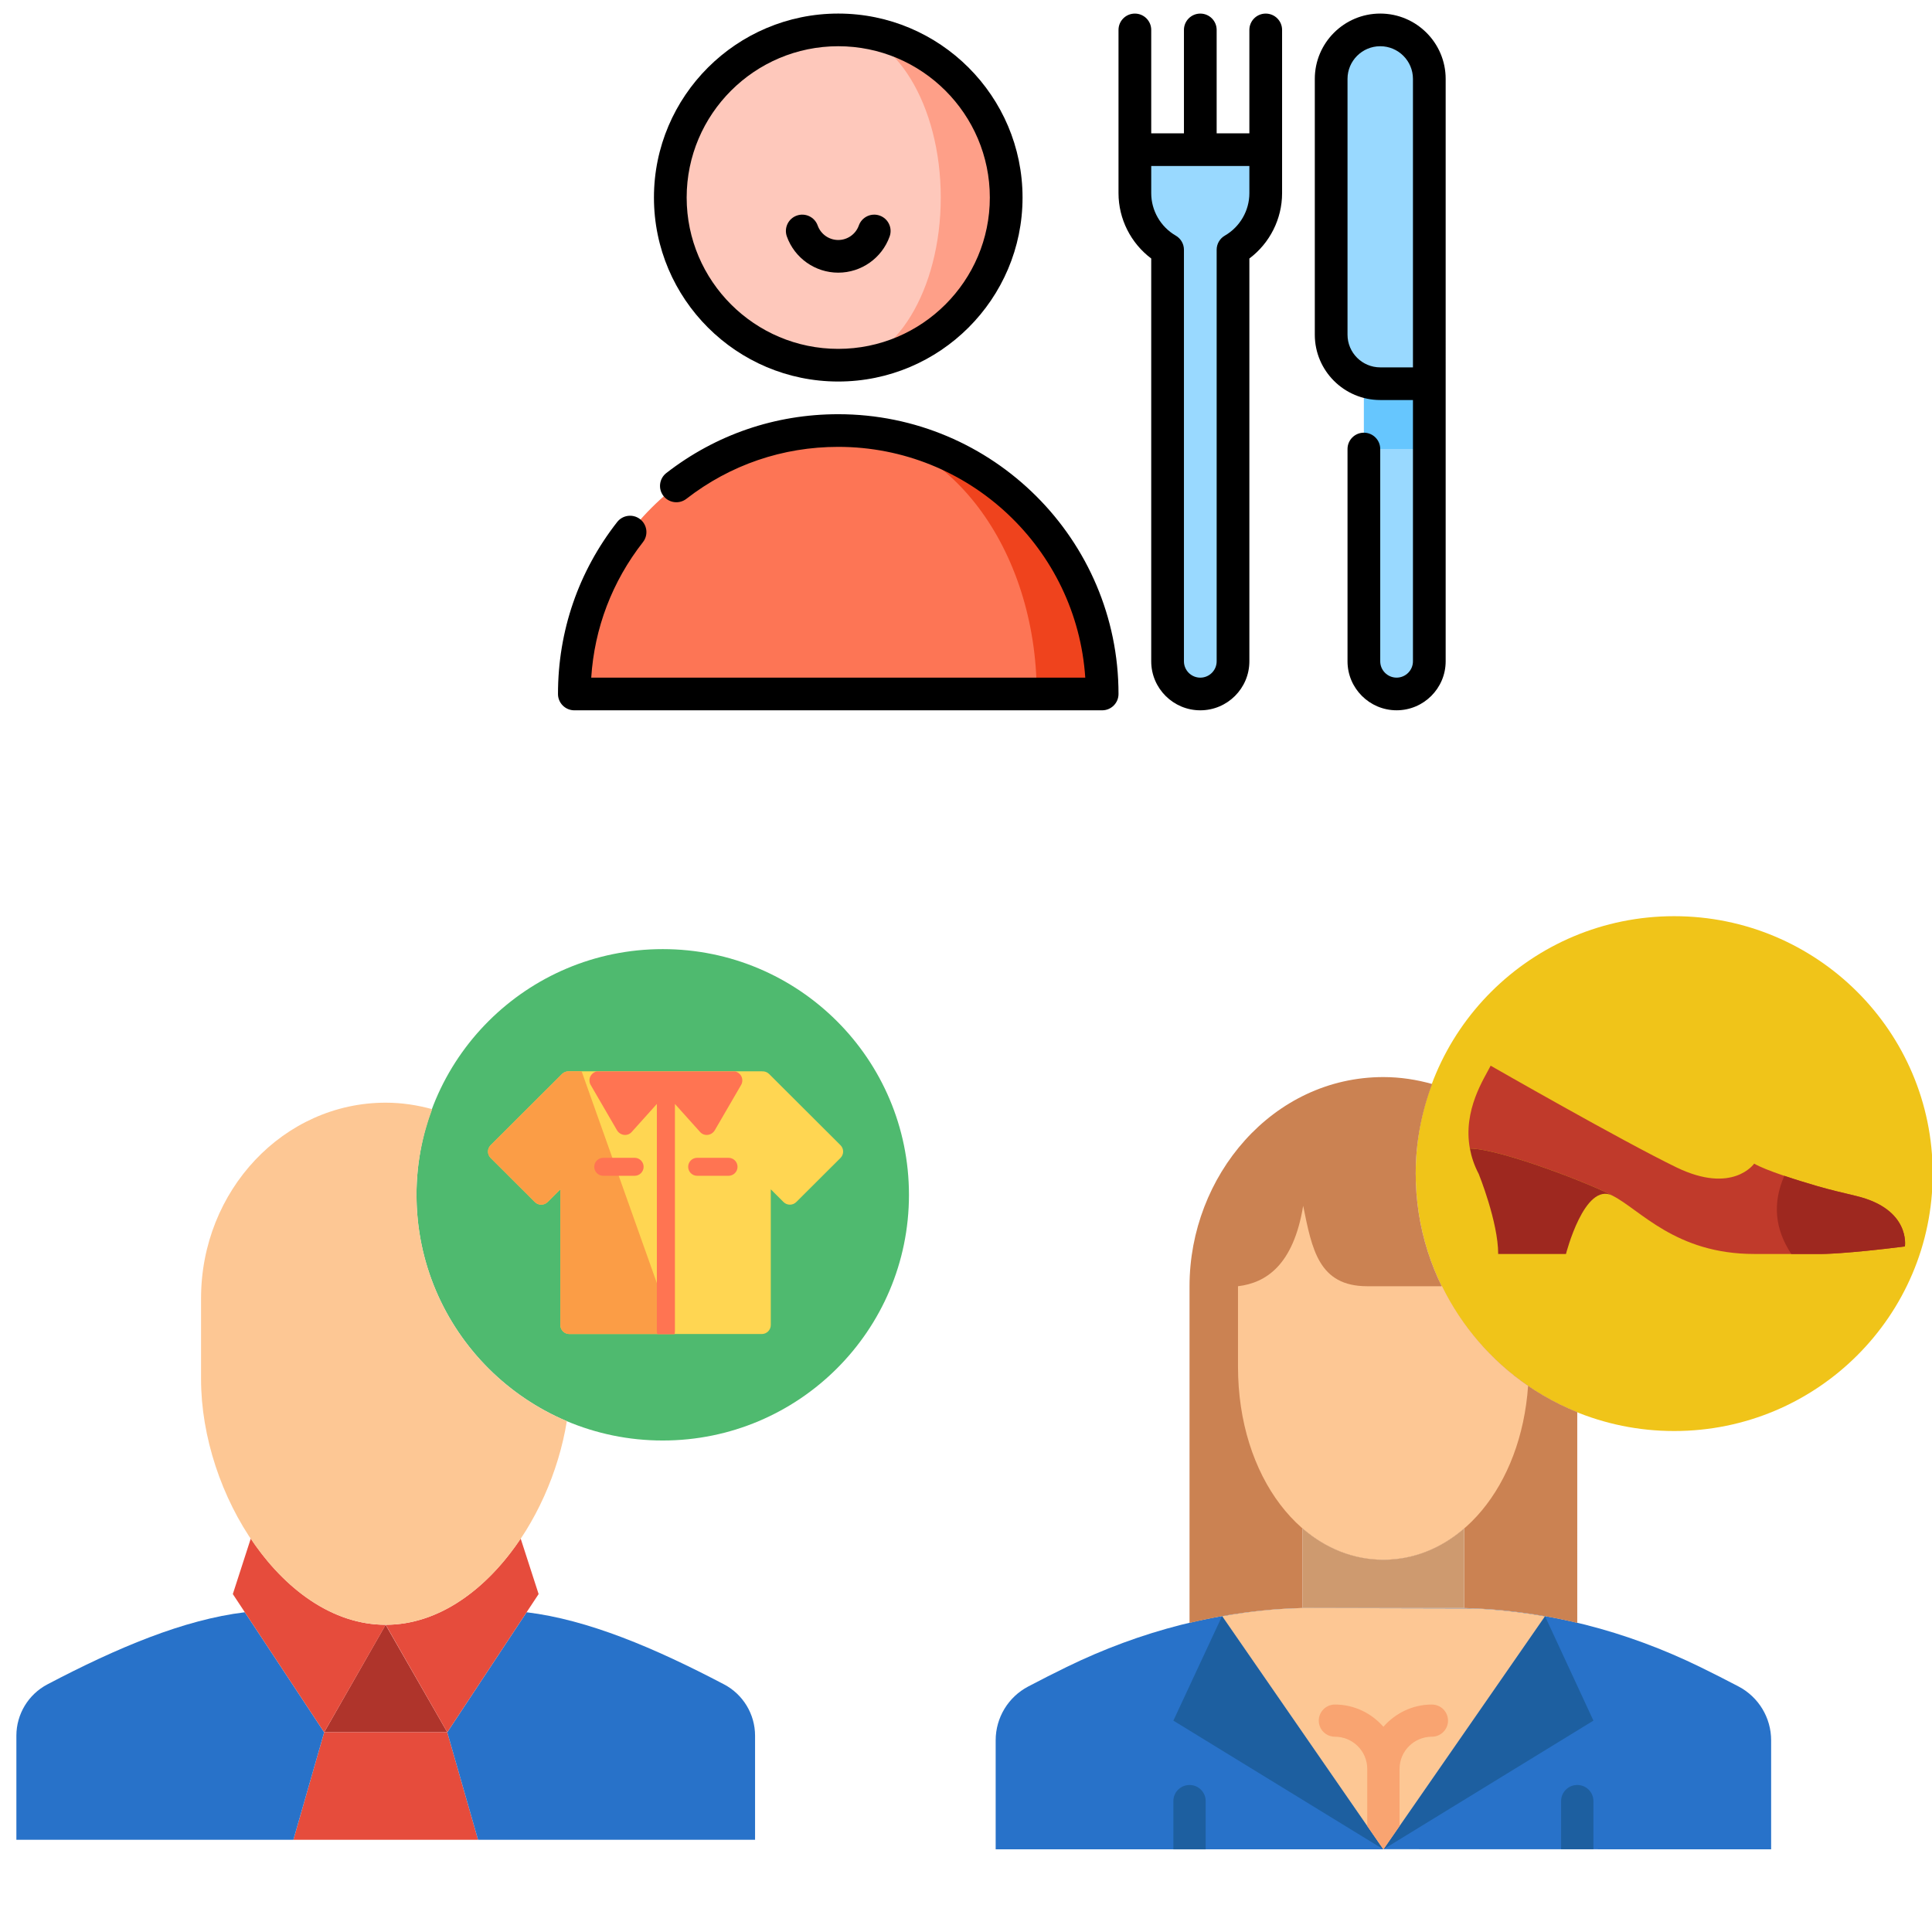 <?xml version="1.0" encoding="UTF-8" standalone="no"?>
<!-- Generator: Adobe Illustrator 19.0.0, SVG Export Plug-In . SVG Version: 6.00 Build 0)  -->

<svg
   xmlns:dc="http://purl.org/dc/elements/1.1/"
   xmlns:cc="http://creativecommons.org/ns#"
   xmlns:rdf="http://www.w3.org/1999/02/22-rdf-syntax-ns#"
   xmlns:svg="http://www.w3.org/2000/svg"
   xmlns="http://www.w3.org/2000/svg"
   xmlns:sodipodi="http://sodipodi.sourceforge.net/DTD/sodipodi-0.dtd"
   xmlns:inkscape="http://www.inkscape.org/namespaces/inkscape"
   version="1.1"
   id="Layer_1"
   x="0px"
   y="0px"
   viewBox="0 0 512.001 512.001"
   style="enable-background:new 0 0 512.001 512.001;"
   xml:space="preserve"
   sodipodi:docname="clientes.svg"
   inkscape:version="0.92.2 (5c3e80d, 2017-08-06)"><defs
     id="defs57" /><sodipodi:namedview
     pagecolor="#ffffff"
     bordercolor="#666666"
     borderopacity="1"
     objecttolerance="10"
     gridtolerance="10"
     guidetolerance="10"
     inkscape:pageopacity="0"
     inkscape:pageshadow="2"
     inkscape:window-width="1280"
     inkscape:window-height="737"
     id="namedview55"
     showgrid="false"
     inkscape:zoom="0.46093662"
     inkscape:cx="223.45805"
     inkscape:cy="256.00049"
     inkscape:window-x="-8"
     inkscape:window-y="-8"
     inkscape:window-maximized="1"
     inkscape:current-layer="Layer_1" /><g
     id="g22"
     transform="matrix(0.462,0,0,0.461,4.34,251.526)"><polygon
       style="fill:#af342b"
       points="247.172,450.207 176.551,450.207 211.8,388.414 "
       id="polygon2" /><polygon
       style="fill:#e64c3c"
       points="176.551,450.207 247.172,450.207 264.827,512 158.896,512 "
       id="polygon4" /><path
       style="fill:#4fba6f"
       d="M 512,141.241 C 512,63.232 448.768,0 370.758,0 292.748,0 229.517,63.232 229.517,141.241 c 0,78.009 63.232,141.241 141.241,141.241 78.009,0 141.242,-63.231 141.242,-141.241"
       id="path6"
       inkscape:connector-curvature="0" /><path
       style="fill:#2872c9"
       d="M 17.798,422.666 C 6.86,428.421 0.001,439.809 0.001,452.167 V 512 h 158.897 l 17.655,-61.793 -45.506,-68.996 c -35.081,4.282 -73.146,20.348 -113.249,41.455"
       id="path12"
       inkscape:connector-curvature="0" /><path
       style="fill:#e64c3c"
       d="m 134.46,338.82 -10.302,31.938 52.392,79.448 35.31,-61.793 c -30.588,0 -58.068,-20.568 -77.4,-49.593"
       id="path14"
       inkscape:connector-curvature="0" /><path
       style="fill:#2872c9"
       d="m 405.926,422.666 c 10.937,5.756 17.796,17.143 17.796,29.502 v 59.833 H 264.825 l -17.655,-61.793 45.506,-68.996 c 35.081,4.281 73.146,20.347 113.25,41.454"
       id="path16"
       inkscape:connector-curvature="0" /><path
       style="fill:#e64c3c"
       d="m 289.264,338.82 10.302,31.938 -52.392,79.448 -35.31,-61.793 c 30.587,0 58.067,-20.568 77.4,-49.593"
       id="path18"
       inkscape:connector-curvature="0" /><path
       style="fill:#fdc794"
       d="m 229.517,141.241 c 0,-17.346 3.275,-33.88 8.995,-49.231 -8.527,-2.348 -17.426,-3.734 -26.65,-3.734 -58.5,0 -105.931,50.388 -105.931,112.552 v 46.345 c 0,66.304 47.431,141.241 105.931,141.241 51.456,0 94.305,-57.971 103.892,-117.045 -50.68,-21.442 -86.237,-71.636 -86.237,-130.128"
       id="path20"
       inkscape:connector-curvature="0" /></g><g
     id="g24" /><g
     id="g26" /><g
     id="g28" /><g
     id="g30" /><g
     id="g32" /><g
     id="g34" /><g
     id="g36" /><g
     id="g38" /><g
     id="g40" /><g
     id="g42" /><g
     id="g44" /><g
     id="g46" /><g
     id="g48" /><g
     id="g50" /><g
     id="g52" /><g
     transform="matrix(0.485,0,0,0.483,263.863,242.799)"
     id="g32-8"><path
       inkscape:connector-curvature="0"
       style="fill:#2872c9"
       d="m 405.912,422.636 c -7.036,-3.708 -14.009,-7.274 -20.913,-10.655 -40.316,-19.783 -84.162,-31.356 -128.997,-32.397 h -88.276 c -44.835,1.042 -88.691,12.615 -128.998,32.397 -6.912,3.381 -13.886,6.947 -20.921,10.655 C 6.861,428.4 0.002,439.779 0.002,452.155 v 59.842 h 211.862 v -0.062 l 211.862,0.062 v -59.842 c 0,-12.376 -6.868,-23.755 -17.814,-29.519"
       id="path2" /><path
       inkscape:connector-curvature="0"
       style="fill:#f0c419"
       d="M 511.998,141.241 C 511.998,63.232 448.766,0 370.757,0 292.748,0 229.515,63.232 229.515,141.241 c 0,78.009 63.232,141.241 141.241,141.241 78.009,0 141.242,-63.231 141.242,-141.241"
       id="path4" /><g
       id="g14"><polygon
         style="fill:#1d5fa0"
         points="123.726,383.982 211.86,512 97.102,441.379 "
         id="polygon10-7" /><polygon
         style="fill:#1d5fa0"
         points="300.171,384.079 211.86,512 326.619,441.379 "
         id="polygon12" /></g><path
       inkscape:connector-curvature="0"
       style="fill:#cb8252"
       d="m 229.515,141.241 c 0,-17.32 3.266,-33.836 8.978,-49.17 -8.474,-2.383 -17.346,-3.796 -26.633,-3.796 -60.522,0 -105.931,54.237 -105.931,114.759 V 387.76 c 20.215,-4.829 40.889,-7.689 61.793,-8.174 v -43.644 c 12.57,10.911 27.71,17.161 44.138,17.161 16.428,0 31.567,-6.25 44.138,-17.161 v 43.644 c 20.904,0.486 41.578,3.346 61.793,8.174 V 272.119 C 266.053,251.154 229.515,200.501 229.515,141.241"
       id="path16-0" /><path
       inkscape:connector-curvature="0"
       style="fill:#fdc794"
       d="m 243.898,203.034 h -40.863 c -26.598,0 -30.217,-20.392 -35.01,-44.138 -5.358,32.689 -20.392,42.311 -35.61,44.138 v 44.138 c 0,60.522 35.063,105.931 79.448,105.931 41.763,0 75.255,-40.218 79.06,-95.382 -20.056,-13.779 -36.264,-32.653 -47.025,-54.687"
       id="path18-2" /><path
       inkscape:connector-curvature="0"
       style="fill:#ce9a6f"
       d="m 211.86,353.103 c -16.428,0 -31.567,-6.25 -44.138,-17.161 v 43.644 h 88.276 v -43.644 c -12.57,10.912 -27.71,17.161 -44.138,17.161"
       id="path20-4" /><path
       inkscape:connector-curvature="0"
       style="fill:#fdc794"
       d="m 260.536,379.825 -93.193,-0.221 c -14.663,0.362 -29.193,1.924 -43.546,4.484 L 211.86,512 v -0.071 h 0.044 L 300.127,384.15 c -13.064,-2.313 -26.271,-3.805 -39.591,-4.325"
       id="path22" /><g
       id="g28-8"><path
         inkscape:connector-curvature="0"
         style="fill:#1d5fa0"
         d="m 105.929,476.69 c -4.873,0 -8.828,3.946 -8.828,8.828 V 512 h 17.655 v -26.483 c 0.001,-4.881 -3.954,-8.827 -8.827,-8.827"
         id="path24" /><path
         inkscape:connector-curvature="0"
         style="fill:#1d5fa0"
         d="m 326.619,511.969 v -26.456 c 0,-4.873 -3.955,-8.828 -8.828,-8.828 -4.873,0 -8.828,3.955 -8.828,8.828 v 26.447 z"
         id="path26" /></g><path
       inkscape:connector-curvature="0"
       style="fill:#f9a471"
       d="m 238.343,432.552 c -10.593,0 -20.003,4.785 -26.483,12.2 -6.479,-7.415 -15.89,-12.2 -26.483,-12.2 -4.873,0 -8.828,3.946 -8.828,8.828 0,4.882 3.955,8.828 8.828,8.828 9.737,0 17.655,7.918 17.655,17.655 v 31.311 l 8.775,12.747 h 0.106 l 8.775,-12.747 v -31.311 c 0,-9.737 7.918,-17.655 17.655,-17.655 4.873,0 8.828,-3.946 8.828,-8.828 0,-4.882 -3.955,-8.828 -8.828,-8.828"
       id="path30" /></g><path
     style="fill:#ffd652;stroke-width:0.3"
     d="m 222.743,303.493 -18.93,-18.882 c -0.477,-0.476 -1.147,-0.73 -1.812,-0.695 -0.041,-0.002 -0.082,-0.003 -0.123,-0.003 h -50.993 c -0.042,0 -0.083,6.9e-4 -0.123,0.003 -0.67,-0.033 -1.335,0.219 -1.812,0.695 l -18.93,18.882 c -0.933,0.931 -0.933,2.441 0,3.372 l 11.719,11.689 c 0.448,0.447 1.056,0.698 1.69,0.698 0.634,0 1.242,-0.251 1.69,-0.698 l 3.376,-3.367 v 35.961 c 0,1.317 1.07,2.384 2.39,2.384 h 50.993 c 1.32,0 2.39,-1.068 2.39,-2.384 v -35.961 l 3.376,3.367 c 0.448,0.447 1.056,0.698 1.69,0.698 0.634,0 1.242,-0.251 1.69,-0.698 l 11.719,-11.689 c 0.933,-0.931 0.933,-2.44 -2.9e-4,-3.372 z"
     id="path30-9"
     inkscape:connector-curvature="0" /><path
     style="fill:#fb9d46;stroke-width:0.3"
     d="m 150.884,283.912 c -0.042,0 -0.083,6.8e-4 -0.123,0.003 -0.67,-0.033 -1.335,0.219 -1.812,0.695 l -18.93,18.882 c -0.933,0.931 -0.933,2.441 0,3.372 l 11.719,11.689 c 0.448,0.447 1.056,0.698 1.69,0.698 0.634,0 1.242,-0.251 1.69,-0.698 l 3.376,-3.367 v 35.961 c 0,1.317 1.07,2.384 2.39,2.384 h 27.985 L 154.139,283.912 Z"
     id="path32"
     inkscape:connector-curvature="0" /><g
     id="g40-3"
     transform="matrix(0.301,0,0,0.3,99.413,229.87)"><path
       style="fill:#ff7452"
       d="m 317.05,180.207 h -122.1 c -5.904,1.832 -7.631,7.722 -5.193,11.934 l 23.163,40.009 c 2.731,4.717 9.236,5.757 12.962,1.59 l 22.168,-24.774 v 200.74 c 0,0.931 0.169,1.82 0.462,2.65 h 14.976 c 0.294,-0.83 0.462,-1.719 0.462,-2.65 v -200.74 l 22.167,24.774 c 3.726,4.167 10.232,3.127 12.962,-1.59 l 23.163,-40.009 c 2.439,-4.212 0.711,-10.101 -5.192,-11.934 z"
       id="path34"
       inkscape:connector-curvature="0" /><path
       style="fill:#ff7452"
       d="m 311.122,272.431 h -27.561 c -4.392,0 -7.95,-3.56 -7.95,-7.95 0,-4.39 3.559,-7.95 7.95,-7.95 h 27.561 c 4.392,0 7.95,3.56 7.95,7.95 0,4.39 -3.558,7.95 -7.95,7.95 z"
       id="path36"
       inkscape:connector-curvature="0" /><path
       style="fill:#ff7452"
       d="m 228.439,272.431 h -27.561 c -4.392,0 -7.95,-3.56 -7.95,-7.95 0,-4.39 3.559,-7.95 7.95,-7.95 h 27.561 c 4.392,0 7.95,3.56 7.95,7.95 0,4.39 -3.558,7.95 -7.95,7.95 z"
       id="path38"
       inkscape:connector-curvature="0" /></g><g
     transform="matrix(0.23,0,0,0.23,389.158,249.513)"
     id="g10"><path
       inkscape:connector-curvature="0"
       style="fill:#c03a2b"
       d="m 446.969,293.245 c -14.987,-3.619 -30,-7.055 -44.796,-11.359 -25.452,-7.411 -59.314,-18.068 -72.973,-25.964 0,0 -24.663,35.762 -89.574,4.304 -62.472,-30.287 -214.05,-117.153 -214.05,-117.153 -7.159,14.31 -32.161,51.009 -23.934,95.458 35.189,0.061 142.996,42.314 164.222,54.237 32.187,16.271 72.678,67.254 163.441,67.254 h 78.102 c 0,0 26.754,0 95.458,-8.678 -0.001,0 6.984,-42.904 -55.896,-58.099"
       id="path2-1" /><g
       id="g8"><path
         inkscape:connector-curvature="0"
         style="fill:#9e281f"
         d="m 502.861,351.342 c 0,0 6.994,-42.904 -55.895,-58.099 -14.987,-3.619 -29.991,-7.055 -44.796,-11.359 -11.897,-3.463 -25.591,-7.645 -38.244,-11.915 l -0.017,0.009 c -13.607,31.267 -11.099,60.928 8.062,90.043 h 35.432 c 0,-0.001 26.755,-0.001 95.458,-8.679"
         id="path4-3" /><path
         inkscape:connector-curvature="0"
         style="fill:#9e281f"
         d="m 11.837,267.817 c 0,0 22.415,55.322 22.415,92.203 h 78.102 c 0,0 21.33,-83.525 53.517,-67.254 C 144.636,280.842 36.838,238.589 1.649,238.529 c 1.753,9.467 4.92,19.265 10.188,29.288"
         id="path6-0" /></g></g><g
     id="g46-9"
     transform="matrix(0.578,0,0,0.577,129.664,3.595)"><path
       style="fill:#99d9ff"
       d="m 296.002,62.51 v 20 c 0,11.102 6.036,20.789 15,25.977 V 297.51 c 0,8.284 6.716,15 15,15 8.284,0 15,-6.716 15,-15 V 108.487 c 8.964,-5.188 15,-14.874 15,-25.977 v -20 z"
       id="path14-2"
       inkscape:connector-curvature="0" /><polygon
       style="fill:#66c6fe"
       points="400.992,200 400.992,155.01 430.992,170 430.992,200 415.992,227.51 "
       id="polygon16" /><path
       style="fill:#99d9ff"
       d="m 430.992,200 v 97.51 c 0,8.28 -6.72,15 -15,15 -8.28,0 -15,-6.72 -15,-15 V 200 Z"
       id="path18-4"
       inkscape:connector-curvature="0" /><path
       style="fill:#99d9ff"
       d="m 408.502,7.5 c -12.427,0 -22.5,10.074 -22.5,22.5 v 117.5 c 0,12.427 10.073,22.5 22.5,22.5 h 22.5 c 0,-64.949 0,-140 0,-140 0,-12.426 -10.074,-22.5 -22.5,-22.5 z"
       id="path20-0"
       inkscape:connector-curvature="0" /><path
       style="fill:#ef431d"
       d="m 160.001,191.51 91,121 h 30 c 0,-66.83 -54.169,-121 -121,-121 z"
       id="path22-7"
       inkscape:connector-curvature="0" /><path
       style="fill:#fe9f88"
       d="m 160.001,7.5 v 154 c 42.53,0 77,-34.47 77,-77 0,-42.53 -34.47,-77 -77,-77 z"
       id="path24-1"
       inkscape:connector-curvature="0" /><path
       style="fill:#fd7555"
       d="m 160.001,191.51 c 50.26,0 91,54.17 91,121 h -212 c 0,-66.83 54.17,-121 121,-121 z"
       id="path26-7"
       inkscape:connector-curvature="0" /><path
       style="fill:#fec8bb"
       d="m 160.001,7.5 c 25.96,0 47,34.47 47,77 0,42.53 -21.04,77 -47,77 -42.53,0 -77,-34.47 -77,-77 0,-42.53 34.47,-77 77,-77 z"
       id="path28"
       inkscape:connector-curvature="0" /><path
       d="M 348.501,297.51 V 112.5 c 9.348,-7.032 15,-18.158 15,-29.99 v -75 c 0,-4.142 -3.358,-7.5 -7.5,-7.5 -4.142,0 -7.5,3.358 -7.5,7.5 v 47.5 h -15 V 7.51 c 0,-4.142 -3.358,-7.5 -7.5,-7.5 -4.142,0 -7.5,3.358 -7.5,7.5 v 47.5 h -15 V 7.51 c 0,-4.142 -3.358,-7.5 -7.5,-7.5 -4.142,0 -7.5,3.358 -7.5,7.5 v 75 c 0,11.832 5.652,22.958 15,29.99 v 185.01 c 0,12.407 10.093,22.5 22.5,22.5 12.407,0 22.5,-10.093 22.5,-22.5 z m -30,0 V 108.486 c 0,-2.677 -1.427,-5.151 -3.744,-6.491 -6.943,-4.018 -11.256,-11.484 -11.256,-19.485 v -12.5 h 45 v 12.5 c 0,8.001 -4.313,15.467 -11.256,19.485 -2.317,1.34 -3.744,3.814 -3.744,6.491 V 297.51 c 0,4.136 -3.364,7.5 -7.5,7.5 -4.136,0 -7.5,-3.364 -7.5,-7.5 z"
       id="path36-4"
       inkscape:connector-curvature="0" /><path
       d="m 408.501,177.5 h 15 v 120 c 0,4.136 -3.364,7.5 -7.5,7.5 -4.136,0 -7.5,-3.364 -7.5,-7.5 V 200 c 0,-4.142 -3.358,-7.5 -7.5,-7.5 -4.142,0 -7.5,3.358 -7.5,7.5 v 97.5 c 0,12.407 10.093,22.5 22.5,22.5 12.407,0 22.5,-10.093 22.5,-22.5 V 30 c 0,-16.542 -13.458,-30 -30,-30 -16.542,0 -30,13.458 -30,30 v 117.5 c 0,16.542 13.458,30 30,30 z m -15,-147.5 c 0,-8.271 6.729,-15 15,-15 8.271,0 15,6.729 15,15 v 132.5 h -15 c -8.271,0 -15,-6.729 -15,-15 z"
       id="path38-9"
       inkscape:connector-curvature="0" /><path
       d="m 160.001,169 c 46.593,0 84.5,-37.907 84.5,-84.5 0,-46.593 -37.906,-84.5 -84.5,-84.5 -46.594,0 -84.5,37.907 -84.5,84.5 0,46.593 37.907,84.5 84.5,84.5 z m 0,-154 c 38.322,0 69.5,31.178 69.5,69.5 0,38.322 -31.178,69.5 -69.5,69.5 -38.322,0 -69.5,-31.178 -69.5,-69.5 0,-38.322 31.178,-69.5 69.5,-69.5 z"
       id="path40"
       inkscape:connector-curvature="0" /><path
       d="m 160.001,119 c 10.559,0 20.03,-6.684 23.567,-16.633 1.387,-3.903 -0.652,-8.191 -4.555,-9.579 -3.901,-1.385 -8.192,0.651 -9.579,4.555 -1.416,3.982 -5.207,6.657 -9.433,6.657 -4.226,0 -8.018,-2.675 -9.433,-6.657 -1.388,-3.903 -5.677,-5.94 -9.579,-4.555 -3.903,1.388 -5.942,5.676 -4.555,9.579 3.538,9.949 13.008,16.633 23.567,16.633 z"
       id="path42"
       inkscape:connector-curvature="0" /><path
       d="m 39.001,320.01 h 242 c 4.142,0 7.5,-3.358 7.5,-7.5 0,-70.855 -57.645,-128.5 -128.5,-128.5 -28.845,0 -56.103,9.343 -78.828,27.019 -3.269,2.543 -3.858,7.255 -1.315,10.524 2.542,3.27 7.254,3.858 10.525,1.315 20.067,-15.608 44.14,-23.859 69.618,-23.859 60.063,0 109.379,46.9 113.255,106 H 46.742 c 1.463,-22.75 9.588,-44.138 23.72,-62.251 2.548,-3.266 1.966,-7.979 -1.3,-10.526 -3.266,-2.549 -7.98,-1.965 -10.526,1.3 -17.751,22.752 -27.134,50.063 -27.134,78.978 -10e-4,4.142 3.357,7.5 7.499,7.5 z"
       id="path44"
       inkscape:connector-curvature="0" /></g></svg>